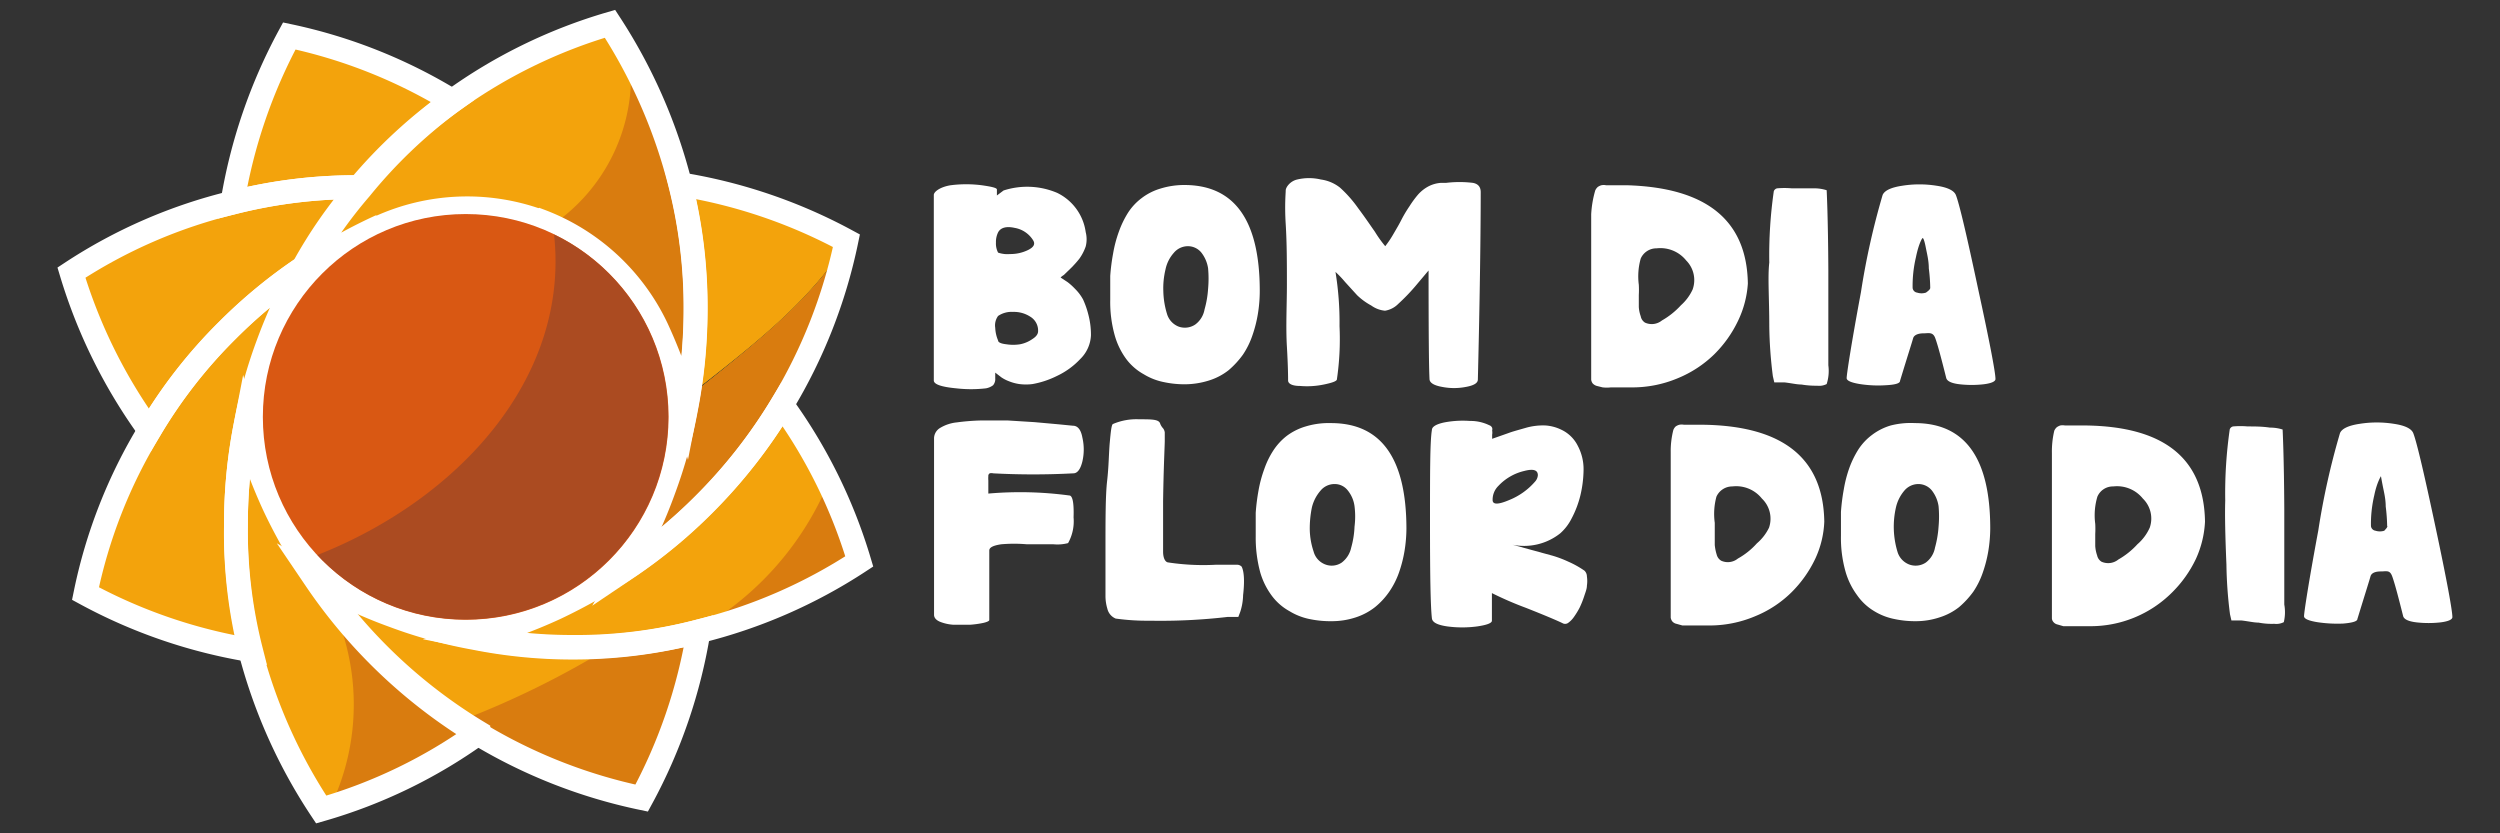 <svg id="Camada_1" data-name="Camada 1" xmlns="http://www.w3.org/2000/svg" viewBox="0 0 105 35"><rect x="0" y="0" width="105" height="35" fill="#333333" stroke="none"/><defs><style>.cls-1{fill:#fff;}.cls-2{fill:#f3a30c;}.cls-3{fill:#d97c0f;}.cls-4{fill:none;stroke:#fff;stroke-miterlimit:10;}.cls-5{fill:#d95813;}.cls-6{fill:#ab4b21;}</style></defs><circle class="cls-1" cx="19.27" cy="17.33" r="9.34"/><path class="cls-2" d="M20.09,30.8A21.48,21.48,0,0,1,13.49,34a22.07,22.07,0,0,1-3-6.74A20.53,20.53,0,0,1,9.91,22a21.5,21.5,0,0,1,.39-4.07,21.74,21.74,0,0,0,1.23,3.34,22,22,0,0,0,1.72,3,21.95,21.95,0,0,0,6.84,6.49Z"/><path class="cls-3" d="M15.89,27.51A22.19,22.19,0,0,1,13.73,25a9.89,9.89,0,0,1,.09,9,21.43,21.43,0,0,0,6.27-3.13A22.07,22.07,0,0,1,15.89,27.51Z"/><path class="cls-2" d="M29.34,26.52a22.05,22.05,0,0,1-2.39,7,22,22,0,0,1-6.85-2.69h0a21.95,21.95,0,0,1-6.84-6.49,20.31,20.31,0,0,0,3.27,1.52,19.66,19.66,0,0,0,3.43.94,21,21,0,0,0,4.08.4A20.54,20.54,0,0,0,29.34,26.52Z"/><path class="cls-3" d="M19.29,30.29c.27.17.53.35.8.51h0A22,22,0,0,0,27,33.5a22.05,22.05,0,0,0,2.39-7,20.06,20.06,0,0,1-3.63.59A37.59,37.59,0,0,1,19.29,30.29Z"/><path class="cls-2" d="M19,4.24a21,21,0,0,0-3.92,3.62,21,21,0,0,0-5.32.65,22.25,22.25,0,0,1,2.39-7A21.78,21.78,0,0,1,19,4.24Z"/><path class="cls-2" d="M29.21,13.05a21.78,21.78,0,0,1-.4,4.08,21.84,21.84,0,0,0-1.23-3.35l0,0a8.87,8.87,0,0,0-4.91-4.51.07.07,0,0,1-.06,0h0a8.86,8.86,0,0,0-6.67.28l-.06,0a21.64,21.64,0,0,0-3.09,1.75,19.76,19.76,0,0,1,2.35-3.38A21,21,0,0,1,19,4.24,21.69,21.69,0,0,1,25.62,1a22.34,22.34,0,0,1,2.95,6.75A21.06,21.06,0,0,1,29.21,13.05Z"/><path class="cls-3" d="M28.53,7.73a22,22,0,0,0-2.06-5.26,7.56,7.56,0,0,1-3.31,7,8.88,8.88,0,0,1,4.36,4.27l0,.06a22.89,22.89,0,0,1,1.24,3.34,21.62,21.62,0,0,0,.4-4.08A21.45,21.45,0,0,0,28.53,7.73Z"/><path class="cls-2" d="M36.09,23.58a21.76,21.76,0,0,1-6.75,2.94,20.54,20.54,0,0,1-5.31.65,21,21,0,0,1-4.08-.4,21.52,21.52,0,0,0,3.36-1.22,23.31,23.31,0,0,0,3.05-1.73,21.32,21.32,0,0,0,3.18-2.62h0A21.74,21.74,0,0,0,32.84,17,21.73,21.73,0,0,1,36.09,23.58Z"/><path class="cls-3" d="M36.09,23.58a21.93,21.93,0,0,0-1.29-3.32,12.8,12.8,0,0,1-5.74,6.33l.28-.07A21.76,21.76,0,0,0,36.09,23.58Z"/><path class="cls-2" d="M15.09,7.86a19.76,19.76,0,0,0-2.35,3.38,21.32,21.32,0,0,0-3.18,2.62,20.75,20.75,0,0,0-3.28,4.21A22.09,22.09,0,0,1,3,11.45,21.52,21.52,0,0,1,9.77,8.51,21,21,0,0,1,15.09,7.86Z"/><path class="cls-2" d="M35.5,10.31a1.46,1.46,0,0,1,0-.2,22,22,0,0,0-7-2.38,21.06,21.06,0,0,1,.64,5.32,20.8,20.8,0,0,1-.34,3.67C31.27,14.77,33.78,12.93,35.5,10.31Z"/><path class="cls-2" d="M28.87,16.72c0,.13,0,.27-.06.41a20.48,20.48,0,0,1-.94,3.42,20.74,20.74,0,0,1-1.51,3.27,21.32,21.32,0,0,0,3.18-2.62h0A21.74,21.74,0,0,0,32.84,17h0a22,22,0,0,0,2.66-6.66C33.78,12.93,31.27,14.77,28.87,16.72Z"/><path class="cls-3" d="M28.87,16.72c0,.13,0,.27-.06.41a20.48,20.48,0,0,1-.94,3.42,20.74,20.74,0,0,1-1.51,3.27,21.32,21.32,0,0,0,3.18-2.62h0A21.74,21.74,0,0,0,32.84,17h0a22,22,0,0,0,2.66-6.66C33.78,12.93,31.27,14.77,28.87,16.72Z"/><path class="cls-2" d="M10.3,17.92A21.5,21.5,0,0,0,9.91,22a20.53,20.53,0,0,0,.63,5.31,22,22,0,0,1-6.95-2.38,21.43,21.43,0,0,1,2.69-6.85,20.75,20.75,0,0,1,3.28-4.21,21.32,21.32,0,0,1,3.18-2.62,21.42,21.42,0,0,0-1.5,3.25A20.76,20.76,0,0,0,10.3,17.92Z"/><path class="cls-4" d="M20.09,30.8A21.48,21.48,0,0,1,13.49,34a22.07,22.07,0,0,1-3-6.74A20.53,20.53,0,0,1,9.91,22a21.5,21.5,0,0,1,.39-4.07,21.74,21.74,0,0,0,1.23,3.34,22,22,0,0,0,1.72,3,21.95,21.95,0,0,0,6.84,6.49Z"/><path class="cls-4" d="M29.34,26.52a22.05,22.05,0,0,1-2.39,7,22,22,0,0,1-6.85-2.69h0a21.95,21.95,0,0,1-6.84-6.49,20.31,20.31,0,0,0,3.27,1.52,19.66,19.66,0,0,0,3.43.94,21,21,0,0,0,4.08.4A20.54,20.54,0,0,0,29.34,26.52Z"/><path class="cls-4" d="M19,4.24a21,21,0,0,0-3.92,3.62,21,21,0,0,0-5.32.65,22.25,22.25,0,0,1,2.39-7A21.78,21.78,0,0,1,19,4.24Z"/><path class="cls-4" d="M29.21,13.05a21.78,21.78,0,0,1-.4,4.08,21.84,21.84,0,0,0-1.23-3.35l0,0a8.87,8.87,0,0,0-4.91-4.51.07.07,0,0,1-.06,0h0a8.86,8.86,0,0,0-6.67.28l-.06,0a21.64,21.64,0,0,0-3.09,1.75,19.76,19.76,0,0,1,2.35-3.38A21,21,0,0,1,19,4.24,21.69,21.69,0,0,1,25.62,1a22.34,22.34,0,0,1,2.95,6.75A21.06,21.06,0,0,1,29.21,13.05Z"/><path class="cls-4" d="M36.09,23.58a21.76,21.76,0,0,1-6.75,2.94,20.54,20.54,0,0,1-5.31.65,21,21,0,0,1-4.08-.4,21.52,21.52,0,0,0,3.36-1.22,23.31,23.31,0,0,0,3.05-1.73,21.32,21.32,0,0,0,3.18-2.62h0A21.74,21.74,0,0,0,32.84,17,21.73,21.73,0,0,1,36.09,23.58Z"/><path class="cls-4" d="M15.09,7.86a19.76,19.76,0,0,0-2.35,3.38,21.32,21.32,0,0,0-3.18,2.62,20.75,20.75,0,0,0-3.28,4.21A22.09,22.09,0,0,1,3,11.45,21.52,21.52,0,0,1,9.77,8.51,21,21,0,0,1,15.09,7.86Z"/><path class="cls-4" d="M35.55,10.11A21.76,21.76,0,0,1,32.84,17h0a21.74,21.74,0,0,1-3.29,4.21h0a21.32,21.32,0,0,1-3.18,2.62,20.74,20.74,0,0,0,1.51-3.27,20.48,20.48,0,0,0,.94-3.42,21.78,21.78,0,0,0,.4-4.08,21.06,21.06,0,0,0-.64-5.32A22,22,0,0,1,35.55,10.11Z"/><path class="cls-4" d="M10.3,17.92A21.5,21.5,0,0,0,9.91,22a20.53,20.53,0,0,0,.63,5.31,22,22,0,0,1-6.95-2.38,21.43,21.43,0,0,1,2.69-6.85,20.75,20.75,0,0,1,3.28-4.21,21.32,21.32,0,0,1,3.18-2.62,21.42,21.42,0,0,0-1.5,3.25A20.76,20.76,0,0,0,10.3,17.92Z"/><circle class="cls-5" cx="19.56" cy="17.51" r="8.52"/><path class="cls-6" d="M23.27,9.85c.66,6-4,11.12-9.94,13.46A8.51,8.51,0,1,0,23.27,9.85Z"/><path class="cls-1" d="M44.55,11.66l.29.19a2.56,2.56,0,0,1,.31.28,1.9,1.9,0,0,1,.34.45,3.7,3.7,0,0,1,.22.63,3.34,3.34,0,0,1,.11.87,1.48,1.48,0,0,1-.45,1,3.22,3.22,0,0,1-1,.72,3.77,3.77,0,0,1-1,.33,2.12,2.12,0,0,1-.56,0,1.89,1.89,0,0,1-.44-.12,1.49,1.49,0,0,1-.31-.16l-.26-.2s0,.09,0,.24a.4.4,0,0,1-.09.29.7.7,0,0,1-.3.13,5.45,5.45,0,0,1-1.25,0c-.63-.06-.94-.17-.94-.33s0-.46,0-1.29,0-1.68,0-2.54,0-1.7,0-2.52,0-1.3,0-1.44.27-.34.71-.41a5.15,5.15,0,0,1,1.3,0c.42.06.64.11.64.18v.25L42.15,8a3.22,3.22,0,0,1,2.25.1,2.16,2.16,0,0,1,1.2,1.65,1.22,1.22,0,0,1,0,.6,2,2,0,0,1-.27.52,4.4,4.4,0,0,1-.35.39l-.3.29C44.57,11.62,44.54,11.66,44.55,11.66ZM41.92,14.3c0,.09.16.14.35.16a1.85,1.85,0,0,0,.57,0,1.34,1.34,0,0,0,.52-.22q.24-.15.24-.33a.68.68,0,0,0-.33-.61,1.26,1.26,0,0,0-.73-.2,1,1,0,0,0-.62.17.67.67,0,0,0-.12.5A1.51,1.51,0,0,0,41.92,14.3Zm0-3.69a1.2,1.2,0,0,0,.5.06,1.69,1.69,0,0,0,.76-.17c.24-.12.31-.25.21-.41a1.14,1.14,0,0,0-.78-.52c-.36-.08-.59,0-.69.19a.91.91,0,0,0-.09.43A.82.82,0,0,0,41.92,10.61Z"/><path class="cls-1" d="M49.74,7.77q3.16,0,3.17,4.42a6,6,0,0,1-.08,1,5.4,5.4,0,0,1-.23.9,3.4,3.4,0,0,1-.4.81,3.73,3.73,0,0,1-.6.65,2.56,2.56,0,0,1-.82.43,3.44,3.44,0,0,1-1,.16,4.13,4.13,0,0,1-.89-.09,2.58,2.58,0,0,1-.85-.33,2.33,2.33,0,0,1-.73-.63,3.09,3.09,0,0,1-.49-1,5.21,5.21,0,0,1-.19-1.5c0-.34,0-.67,0-1a8.34,8.34,0,0,1,.12-.94A5.24,5.24,0,0,1,47,9.71a4,4,0,0,1,.38-.78,2.38,2.38,0,0,1,.57-.61,2.44,2.44,0,0,1,.79-.4A3.37,3.37,0,0,1,49.74,7.77ZM50.59,13a4.17,4.17,0,0,0,.15-.87,4.77,4.77,0,0,0,0-.86,1.41,1.41,0,0,0-.29-.67.73.73,0,0,0-.56-.26.77.77,0,0,0-.59.28,1.5,1.5,0,0,0-.35.7,3.38,3.38,0,0,0-.09.92,3.48,3.48,0,0,0,.15.93.82.82,0,0,0,.5.55.78.78,0,0,0,.69-.09A1,1,0,0,0,50.59,13Z"/><path class="cls-1" d="M62.19,8.07c0,.35,0,3-.12,7.87,0,.15-.17.25-.5.31a2.59,2.59,0,0,1-1,0c-.34-.06-.52-.17-.53-.32Q60,15.23,60,11.36l-.48.57a8.23,8.23,0,0,1-.79.83,1,1,0,0,1-.56.29,1.17,1.17,0,0,1-.58-.22A2.69,2.69,0,0,1,57,12.4l-.51-.56a4.47,4.47,0,0,0-.4-.42,13.12,13.12,0,0,1,.17,2.28,11.64,11.64,0,0,1-.11,2.23c0,.08-.21.15-.55.22a3.44,3.44,0,0,1-1,.06c-.34,0-.5-.1-.5-.23s0-.56-.05-1.42,0-1.74,0-2.62,0-1.72-.05-2.53,0-1.28,0-1.41.18-.39.48-.46a2.15,2.15,0,0,1,1,0,1.65,1.65,0,0,1,.8.34,5.19,5.19,0,0,1,.76.86c.27.36.5.7.71,1a4.93,4.93,0,0,0,.43.6,4.21,4.21,0,0,0,.36-.54c.13-.22.24-.41.33-.59a5.33,5.33,0,0,1,.33-.55,4.16,4.16,0,0,1,.36-.49,1.58,1.58,0,0,1,.43-.34,1.35,1.35,0,0,1,.53-.15h.22a4.67,4.67,0,0,1,1.12,0Q62.19,7.74,62.19,8.07Z"/><path class="cls-1" d="M73.41,11.91A4.25,4.25,0,0,1,73,13.47a5,5,0,0,1-1,1.41,4.79,4.79,0,0,1-1.52,1,4.92,4.92,0,0,1-2,.39h-.45l-.37,0a1.5,1.5,0,0,1-.35,0l-.24-.06a.37.37,0,0,1-.18-.11.34.34,0,0,1-.06-.15c0-.15,0-.55,0-1.21s0-1.3,0-1.94,0-1.32,0-2,0-1.31,0-1.8A4.4,4.4,0,0,1,67,8a.42.42,0,0,1,.11-.15.51.51,0,0,1,.15-.07.47.47,0,0,1,.19,0h.24l.29,0h.33Q73.35,7.92,73.41,11.91Zm-2.32.25a1.17,1.17,0,0,0-.27-1.22,1.39,1.39,0,0,0-1.24-.51.72.72,0,0,0-.67.43,2.74,2.74,0,0,0-.08,1.1,3.94,3.94,0,0,1,0,.43c0,.2,0,.37,0,.5a1.36,1.36,0,0,0,.08.39.4.4,0,0,0,.18.27.68.68,0,0,0,.71-.09,3.27,3.27,0,0,0,.8-.64A2,2,0,0,0,71.09,12.16Z"/><path class="cls-1" d="M76.72,16.13a.69.69,0,0,1-.4.07,3.67,3.67,0,0,1-.66-.05c-.2,0-.44-.06-.72-.09l-.42,0-.06-.26a18.09,18.09,0,0,1-.15-2.09c0-1.19-.07-2.08,0-2.68a18.87,18.87,0,0,1,.19-3,.19.19,0,0,1,.14-.12,3.55,3.55,0,0,1,.61,0c.3,0,.61,0,.94,0a1.7,1.7,0,0,1,.53.08s.06,1.15.07,3.35c0,.9,0,1.74,0,2.53s0,1.27,0,1.47A1.8,1.8,0,0,1,76.72,16.13Z"/><path class="cls-1" d="M83.81,15.92c0,.1-.17.18-.5.22a4.52,4.52,0,0,1-1,0q-.52-.06-.57-.27c-.21-.84-.36-1.4-.46-1.67S81,14,80.79,14s-.4.06-.44.21-.2.64-.55,1.79q0,.15-.6.18a5,5,0,0,1-1.09-.05c-.36-.06-.54-.14-.55-.24s.18-1.37.6-3.62a31.15,31.15,0,0,1,.91-4.08c.08-.19.36-.32.83-.39a4.57,4.57,0,0,1,1.43,0c.48.07.75.21.82.4q.21.54.93,3.93C83.57,14.38,83.81,15.65,83.81,15.92Zm-2.74-3.83a7.31,7.31,0,0,0-.06-.82c0-.33-.08-.63-.13-.89s-.1-.39-.13-.38-.17.26-.28.8a5.24,5.24,0,0,0-.14,1.29.22.22,0,0,0,.19.2.6.6,0,0,0,.37,0C81,12.21,81.07,12.15,81.07,12.09Z"/><path class="cls-1" d="M45.06,17.88c.2,0,.34.16.4.5a2.21,2.21,0,0,1,0,1c-.08.33-.21.5-.38.5a31.66,31.66,0,0,1-3.37,0,.26.26,0,0,0-.14,0,.12.12,0,0,0-.06.12,1.09,1.09,0,0,0,0,.18l0,.25c0,.11,0,.21,0,.3a15.45,15.45,0,0,1,3.4.08c.14,0,.2.32.18.92a1.88,1.88,0,0,1-.23,1.08,1.74,1.74,0,0,1-.61.05c-.36,0-.73,0-1.12,0a6.26,6.26,0,0,0-1.08,0c-.33.05-.5.13-.5.26s0,.52,0,.76,0,.41,0,.54v.72c0,.35,0,.65,0,.9q0,.06-.24.12a4.06,4.06,0,0,1-.58.08c-.22,0-.45,0-.68,0a1.84,1.84,0,0,1-.58-.13c-.16-.07-.24-.17-.24-.29V18.39a.52.52,0,0,1,.26-.42,1.69,1.69,0,0,1,.7-.23,9.28,9.28,0,0,1,1-.08c.35,0,.73,0,1.14,0l1.12.07,1,.09Z"/><path class="cls-1" d="M52.21,25a2.41,2.41,0,0,1-.12.7l-.08.21-.44,0a24.48,24.48,0,0,1-3.26.16h-.06a9.46,9.46,0,0,1-1.39-.09.59.59,0,0,1-.35-.41h0a1.87,1.87,0,0,1-.08-.54c0-.23,0-.84,0-1.84,0-1.41,0-2.39.07-3s.07-1.16.11-1.6.07-.74.13-.78a2.51,2.51,0,0,1,1.1-.2c.55,0,.84,0,.89.19a.59.59,0,0,0,.12.19.36.36,0,0,1,.07.17c0,.06,0,.18,0,.36s-.05,1.13-.07,2.53c0,1.14,0,1.85,0,2.12s.09.43.2.45a9.82,9.82,0,0,0,2,.1l.88,0a.27.27,0,0,1,.22.08C52.25,24,52.28,24.4,52.21,25Z"/><path class="cls-1" d="M55.9,17.77q3.16,0,3.17,4.42a6,6,0,0,1-.08.95,5.4,5.4,0,0,1-.23.9,3.43,3.43,0,0,1-.41.81,3.09,3.09,0,0,1-.6.65,2.61,2.61,0,0,1-.81.43,3.19,3.19,0,0,1-1,.16A4.29,4.29,0,0,1,55,26a2.61,2.61,0,0,1-.84-.33,2.33,2.33,0,0,1-.73-.63,3.09,3.09,0,0,1-.5-1,5.58,5.58,0,0,1-.19-1.5c0-.34,0-.67,0-1a8.51,8.51,0,0,1,.12-.95,5.22,5.22,0,0,1,.24-.89,3.51,3.51,0,0,1,.38-.78,2.53,2.53,0,0,1,.56-.61,2.5,2.5,0,0,1,.8-.4A3.33,3.33,0,0,1,55.9,17.77ZM56.75,23a3.76,3.76,0,0,0,.14-.88,3.45,3.45,0,0,0,0-.86,1.32,1.32,0,0,0-.29-.67.69.69,0,0,0-.55-.26.76.76,0,0,0-.59.28,1.67,1.67,0,0,0-.36.7,4.42,4.42,0,0,0-.09.92,3.07,3.07,0,0,0,.16.93.8.8,0,0,0,.5.55.75.75,0,0,0,.68-.08A1.06,1.06,0,0,0,56.75,23Z"/><path class="cls-1" d="M65.53,22.4a2.44,2.44,0,0,1-2,.48l.84.23.84.23a4.74,4.74,0,0,1,.66.25,4,4,0,0,1,.68.38.34.34,0,0,1,.1.24,1.31,1.31,0,0,1,0,.39c0,.14-.07.3-.12.46a3.85,3.85,0,0,1-.19.47,3.33,3.33,0,0,1-.24.39,1,1,0,0,1-.25.25.22.22,0,0,1-.23,0c-.25-.12-.77-.34-1.53-.64a14.42,14.42,0,0,1-1.43-.62c0,.43,0,.81,0,1.16,0,.1-.21.18-.62.24a4.76,4.76,0,0,1-1.25,0c-.42-.06-.63-.17-.65-.34-.06-.53-.08-1.86-.08-4s0-3.44.08-3.91c0-.14.19-.25.53-.32a4.15,4.15,0,0,1,1.07-.06,1.79,1.79,0,0,1,.81.18.19.19,0,0,1,.12.11.19.19,0,0,1,0,.11.51.51,0,0,1,0,.18v.17l.71-.25c.16-.06.39-.12.7-.21a2.62,2.62,0,0,1,.84-.1,1.79,1.79,0,0,1,.66.18,1.47,1.47,0,0,1,.69.68,2.09,2.09,0,0,1,.24,1,4.88,4.88,0,0,1-.13,1.06,4.17,4.17,0,0,1-.38,1A2.07,2.07,0,0,1,65.53,22.4ZM62.69,21c0,.2.23.2.7,0a2.83,2.83,0,0,0,1.08-.77.45.45,0,0,0,.12-.27q0-.33-.57-.18a2.17,2.17,0,0,0-1.09.63A.81.81,0,0,0,62.69,21Z"/><path class="cls-1" d="M76.62,21.91a4.06,4.06,0,0,1-.38,1.56,5,5,0,0,1-1,1.41,4.68,4.68,0,0,1-1.52,1,4.91,4.91,0,0,1-1.94.39H71l-.34,0-.25-.07a.31.31,0,0,1-.18-.11.34.34,0,0,1-.06-.15c0-.15,0-.55,0-1.21s0-1.3,0-1.94,0-1.32,0-2,0-1.31,0-1.8a3.59,3.59,0,0,1,.11-.93.4.4,0,0,1,.1-.15.51.51,0,0,1,.15-.07.53.53,0,0,1,.2,0h.23l.29,0h.33Q76.56,17.93,76.62,21.91Zm-2.32.25A1.17,1.17,0,0,0,74,20.94a1.38,1.38,0,0,0-1.24-.51.73.73,0,0,0-.67.43,2.77,2.77,0,0,0-.07,1.1c0,.09,0,.23,0,.43s0,.37,0,.5a2,2,0,0,0,.08.4.42.42,0,0,0,.19.26.67.67,0,0,0,.7-.09,3.09,3.09,0,0,0,.8-.64A2,2,0,0,0,74.3,22.16Z"/><path class="cls-1" d="M80.42,17.77q3.17,0,3.17,4.42a6,6,0,0,1-.08.95,5.4,5.4,0,0,1-.23.9,3.4,3.4,0,0,1-.4.81,3.73,3.73,0,0,1-.6.65,2.56,2.56,0,0,1-.82.43,3.15,3.15,0,0,1-1,.16,4.13,4.13,0,0,1-.89-.09,2.58,2.58,0,0,1-.85-.33A2.33,2.33,0,0,1,78,25a3.09,3.09,0,0,1-.49-1,5.21,5.21,0,0,1-.19-1.5c0-.34,0-.67,0-1a8.51,8.51,0,0,1,.12-.95,5.24,5.24,0,0,1,.23-.89,4,4,0,0,1,.38-.78,2.38,2.38,0,0,1,.57-.61,2.44,2.44,0,0,1,.79-.4A3.37,3.37,0,0,1,80.42,17.77ZM81.27,23a4.38,4.38,0,0,0,.15-.88,4.77,4.77,0,0,0,0-.86,1.41,1.41,0,0,0-.29-.67.73.73,0,0,0-.56-.26.77.77,0,0,0-.59.28,1.65,1.65,0,0,0-.35.7,3.64,3.64,0,0,0,.06,1.85.82.82,0,0,0,.5.55.77.77,0,0,0,.69-.08A1,1,0,0,0,81.27,23Z"/><path class="cls-1" d="M92.61,21.91a4.25,4.25,0,0,1-.38,1.56,5,5,0,0,1-1,1.41,4.84,4.84,0,0,1-3.47,1.42H87l-.34,0-.24-.07a.31.31,0,0,1-.18-.11.25.25,0,0,1-.06-.15c0-.15,0-.55,0-1.21s0-1.3,0-1.94,0-1.32,0-2,0-1.31,0-1.8a3.78,3.78,0,0,1,.1-.93.42.42,0,0,1,.11-.15.61.61,0,0,1,.14-.07.56.56,0,0,1,.2,0h.24l.29,0h.33Q92.55,17.93,92.61,21.91Zm-2.32.25A1.17,1.17,0,0,0,90,20.94a1.39,1.39,0,0,0-1.24-.51.71.71,0,0,0-.67.43A2.74,2.74,0,0,0,88,22a3.94,3.94,0,0,1,0,.43c0,.2,0,.37,0,.5a1.49,1.49,0,0,0,.08.4.41.41,0,0,0,.18.26.68.68,0,0,0,.71-.09,3.27,3.27,0,0,0,.8-.64A2,2,0,0,0,90.29,22.16Z"/><path class="cls-1" d="M95.92,26.13a.69.69,0,0,1-.4.07,2.94,2.94,0,0,1-.66-.05c-.2,0-.44-.06-.72-.09l-.42,0-.06-.26a18.09,18.09,0,0,1-.15-2.09c-.05-1.19-.07-2.08-.05-2.68a18.87,18.87,0,0,1,.19-3,.19.19,0,0,1,.14-.12,3.55,3.55,0,0,1,.61,0c.3,0,.61,0,.94.05a1.7,1.7,0,0,1,.53.08s.06,1.15.07,3.35c0,.9,0,1.74,0,2.53s0,1.28,0,1.47A1.8,1.8,0,0,1,95.92,26.13Z"/><path class="cls-1" d="M103,25.92c0,.1-.17.18-.5.22a4.52,4.52,0,0,1-1,0q-.52-.06-.57-.27c-.21-.84-.36-1.4-.46-1.67S100.23,24,100,24s-.4.06-.44.21-.2.65-.55,1.79c0,.1-.23.16-.6.19a5.65,5.65,0,0,1-1.09-.06c-.36-.06-.54-.14-.55-.24s.18-1.37.6-3.62a31.15,31.15,0,0,1,.91-4.08c.08-.19.36-.32.83-.39a4.57,4.57,0,0,1,1.43,0c.48.07.75.21.82.4q.21.54.93,3.93C102.77,24.38,103,25.65,103,25.92Zm-2.74-3.83a7.31,7.31,0,0,0-.06-.82c0-.33-.08-.63-.13-.89S100,20,100,20s-.17.26-.28.8a5.24,5.24,0,0,0-.14,1.29.22.22,0,0,0,.19.2.6.6,0,0,0,.37,0C100.21,22.21,100.27,22.16,100.27,22.09Z"/></svg>